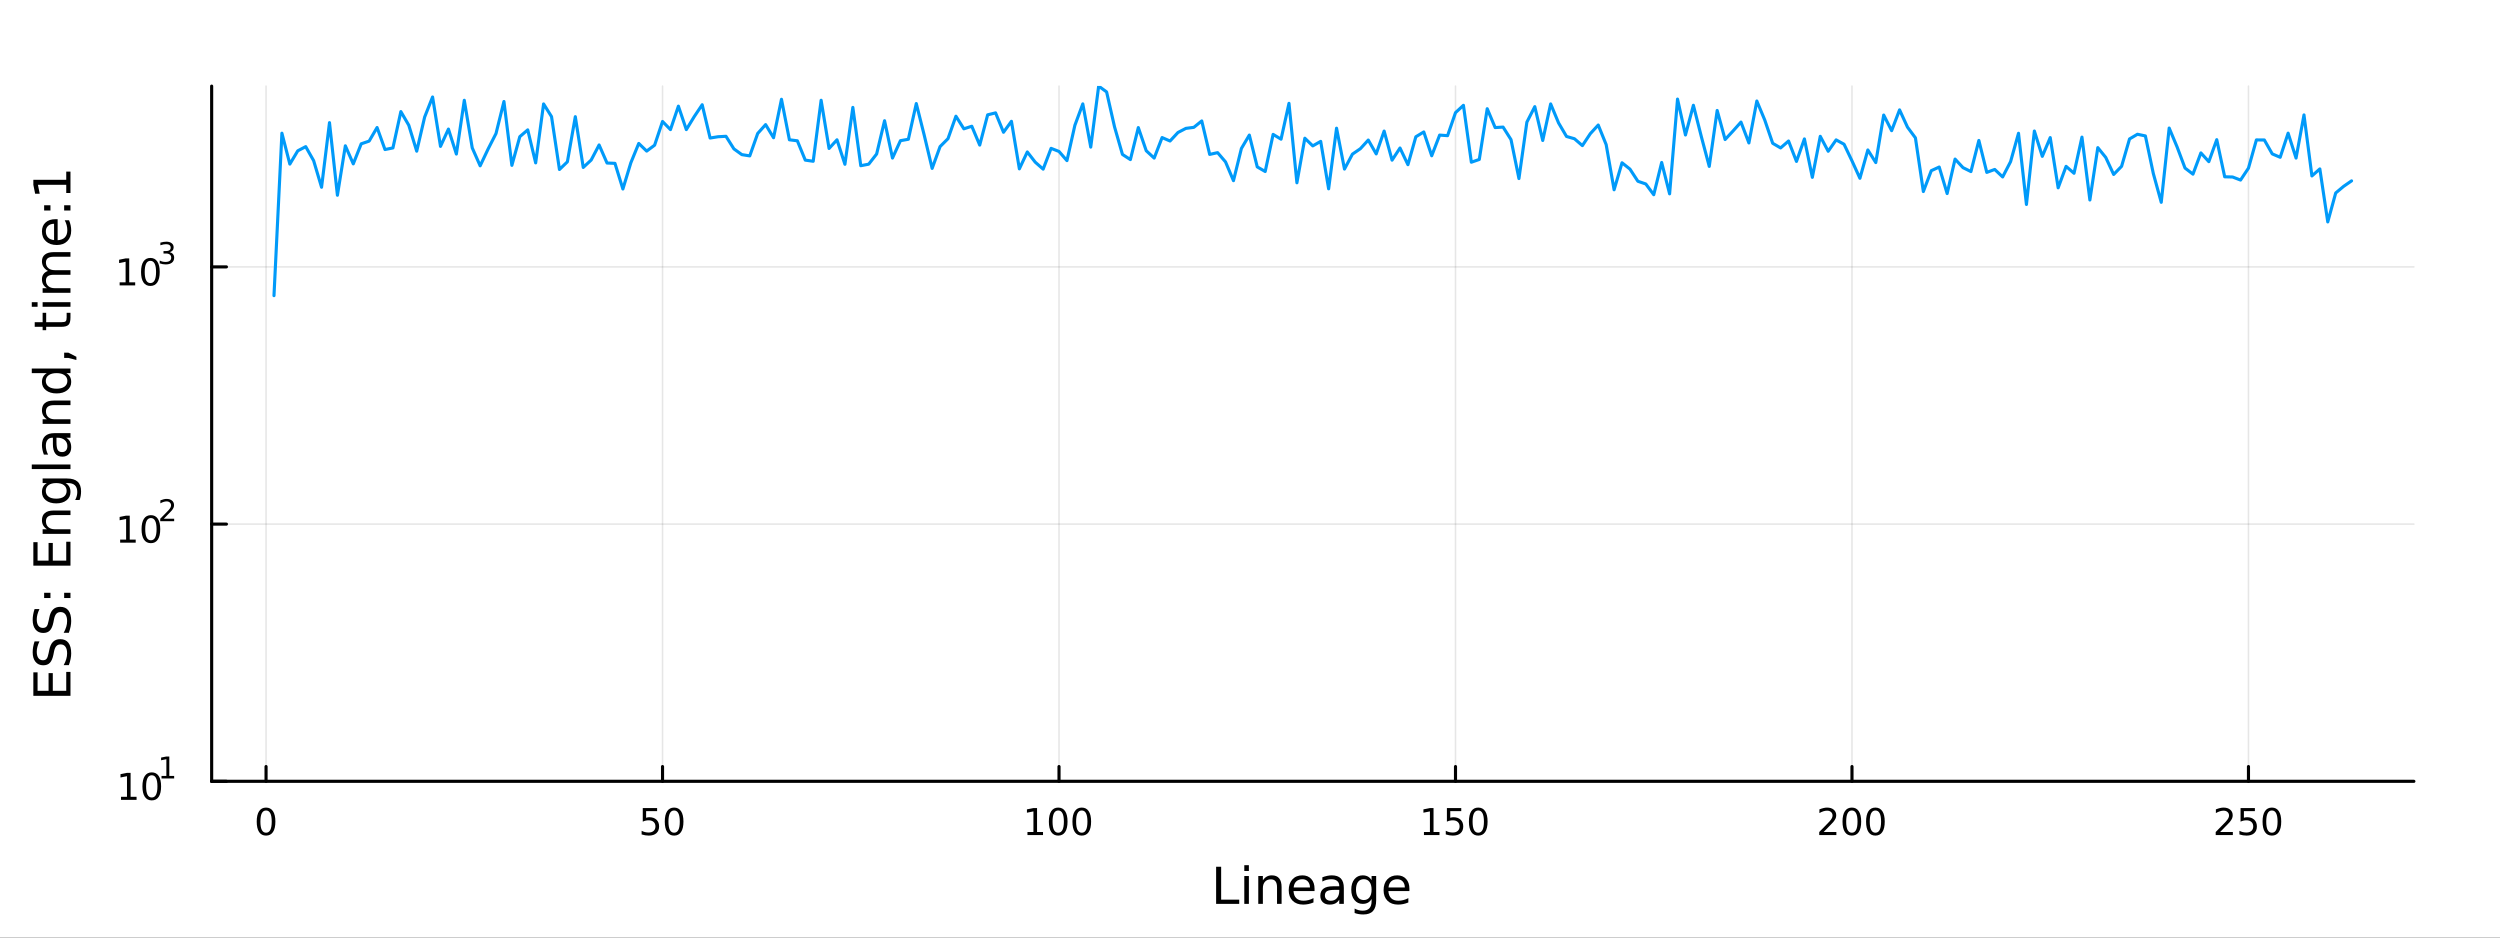 <?xml version="1.0" encoding="utf-8"?>
<svg xmlns="http://www.w3.org/2000/svg" xmlns:xlink="http://www.w3.org/1999/xlink" width="800" height="300" viewBox="0 0 3200 1200">
<rect x="0" y="0" width="3200" height="1200" fill="#333333" stroke="none"/>
<defs>
  <clipPath id="clip380">
    <rect x="0" y="0" width="3200" height="1200"/>
  </clipPath>
</defs>
<path clip-path="url(#clip380)" d="
M0 1200 L3200 1200 L3200 0 L0 0  Z
  " fill="#ffffff" fill-rule="evenodd" fill-opacity="1"/>
<defs>
  <clipPath id="clip381">
    <rect x="640" y="0" width="2241" height="1200"/>
  </clipPath>
</defs>
<path clip-path="url(#clip380)" d="
M270.918 1000.1 L3089.76 1000.1 L3089.76 110.236 L270.918 110.236  Z
  " fill="#ffffff" fill-rule="evenodd" fill-opacity="1"/>
<defs>
  <clipPath id="clip382">
    <rect x="270" y="110" width="2820" height="891"/>
  </clipPath>
</defs>
<polyline clip-path="url(#clip382)" style="stroke:#000000; stroke-linecap:round; stroke-linejoin:round; stroke-width:2; stroke-opacity:0.1; fill:none" points="
  340.546,1000.1 340.546,110.236 
  "/>
<polyline clip-path="url(#clip382)" style="stroke:#000000; stroke-linecap:round; stroke-linejoin:round; stroke-width:2; stroke-opacity:0.1; fill:none" points="
  848.044,1000.1 848.044,110.236 
  "/>
<polyline clip-path="url(#clip382)" style="stroke:#000000; stroke-linecap:round; stroke-linejoin:round; stroke-width:2; stroke-opacity:0.1; fill:none" points="
  1355.54,1000.1 1355.54,110.236 
  "/>
<polyline clip-path="url(#clip382)" style="stroke:#000000; stroke-linecap:round; stroke-linejoin:round; stroke-width:2; stroke-opacity:0.1; fill:none" points="
  1863.04,1000.1 1863.04,110.236 
  "/>
<polyline clip-path="url(#clip382)" style="stroke:#000000; stroke-linecap:round; stroke-linejoin:round; stroke-width:2; stroke-opacity:0.1; fill:none" points="
  2370.54,1000.1 2370.54,110.236 
  "/>
<polyline clip-path="url(#clip382)" style="stroke:#000000; stroke-linecap:round; stroke-linejoin:round; stroke-width:2; stroke-opacity:0.1; fill:none" points="
  2878.04,1000.1 2878.04,110.236 
  "/>
<polyline clip-path="url(#clip380)" style="stroke:#000000; stroke-linecap:round; stroke-linejoin:round; stroke-width:4; stroke-opacity:1; fill:none" points="
  270.918,1000.1 3089.76,1000.1 
  "/>
<polyline clip-path="url(#clip380)" style="stroke:#000000; stroke-linecap:round; stroke-linejoin:round; stroke-width:4; stroke-opacity:1; fill:none" points="
  340.546,1000.1 340.546,981.2 
  "/>
<polyline clip-path="url(#clip380)" style="stroke:#000000; stroke-linecap:round; stroke-linejoin:round; stroke-width:4; stroke-opacity:1; fill:none" points="
  848.044,1000.1 848.044,981.2 
  "/>
<polyline clip-path="url(#clip380)" style="stroke:#000000; stroke-linecap:round; stroke-linejoin:round; stroke-width:4; stroke-opacity:1; fill:none" points="
  1355.54,1000.1 1355.54,981.2 
  "/>
<polyline clip-path="url(#clip380)" style="stroke:#000000; stroke-linecap:round; stroke-linejoin:round; stroke-width:4; stroke-opacity:1; fill:none" points="
  1863.04,1000.1 1863.04,981.2 
  "/>
<polyline clip-path="url(#clip380)" style="stroke:#000000; stroke-linecap:round; stroke-linejoin:round; stroke-width:4; stroke-opacity:1; fill:none" points="
  2370.54,1000.1 2370.54,981.2 
  "/>
<polyline clip-path="url(#clip380)" style="stroke:#000000; stroke-linecap:round; stroke-linejoin:round; stroke-width:4; stroke-opacity:1; fill:none" points="
  2878.04,1000.1 2878.04,981.2 
  "/>
<path clip-path="url(#clip380)" d="M340.546 1037.42 Q336.935 1037.42 335.107 1040.98 Q333.301 1044.52 333.301 1051.65 Q333.301 1058.76 335.107 1062.32 Q336.935 1065.87 340.546 1065.87 Q344.181 1065.87 345.986 1062.32 Q347.815 1058.76 347.815 1051.65 Q347.815 1044.52 345.986 1040.98 Q344.181 1037.42 340.546 1037.42 M340.546 1033.71 Q346.356 1033.71 349.412 1038.32 Q352.491 1042.9 352.491 1051.65 Q352.491 1060.38 349.412 1064.99 Q346.356 1069.57 340.546 1069.57 Q334.736 1069.57 331.658 1064.99 Q328.602 1060.38 328.602 1051.65 Q328.602 1042.9 331.658 1038.32 Q334.736 1033.71 340.546 1033.71 Z" fill="#000000" fill-rule="evenodd" fill-opacity="1" /><path clip-path="url(#clip380)" d="M822.743 1034.34 L841.1 1034.34 L841.1 1038.27 L827.026 1038.27 L827.026 1046.75 Q828.044 1046.4 829.063 1046.24 Q830.081 1046.05 831.1 1046.05 Q836.887 1046.05 840.266 1049.22 Q843.646 1052.39 843.646 1057.81 Q843.646 1063.39 840.174 1066.49 Q836.702 1069.57 830.382 1069.57 Q828.206 1069.57 825.938 1069.2 Q823.692 1068.83 821.285 1068.09 L821.285 1063.39 Q823.368 1064.52 825.591 1065.08 Q827.813 1065.63 830.29 1065.63 Q834.294 1065.63 836.632 1063.53 Q838.97 1061.42 838.97 1057.81 Q838.97 1054.2 836.632 1052.09 Q834.294 1049.99 830.29 1049.99 Q828.415 1049.99 826.54 1050.4 Q824.688 1050.82 822.743 1051.7 L822.743 1034.34 Z" fill="#000000" fill-rule="evenodd" fill-opacity="1" /><path clip-path="url(#clip380)" d="M862.859 1037.42 Q859.248 1037.42 857.419 1040.98 Q855.614 1044.52 855.614 1051.65 Q855.614 1058.76 857.419 1062.32 Q859.248 1065.87 862.859 1065.87 Q866.493 1065.87 868.299 1062.32 Q870.127 1058.76 870.127 1051.65 Q870.127 1044.52 868.299 1040.98 Q866.493 1037.42 862.859 1037.42 M862.859 1033.71 Q868.669 1033.71 871.725 1038.32 Q874.803 1042.9 874.803 1051.65 Q874.803 1060.38 871.725 1064.99 Q868.669 1069.57 862.859 1069.57 Q857.049 1069.57 853.97 1064.99 Q850.915 1060.38 850.915 1051.65 Q850.915 1042.9 853.97 1038.32 Q857.049 1033.71 862.859 1033.71 Z" fill="#000000" fill-rule="evenodd" fill-opacity="1" /><path clip-path="url(#clip380)" d="M1315.15 1064.96 L1322.79 1064.96 L1322.79 1038.6 L1314.48 1040.26 L1314.48 1036 L1322.74 1034.34 L1327.42 1034.34 L1327.42 1064.96 L1335.06 1064.96 L1335.06 1068.9 L1315.15 1068.9 L1315.15 1064.96 Z" fill="#000000" fill-rule="evenodd" fill-opacity="1" /><path clip-path="url(#clip380)" d="M1354.5 1037.42 Q1350.89 1037.42 1349.06 1040.98 Q1347.26 1044.52 1347.26 1051.65 Q1347.26 1058.76 1349.06 1062.32 Q1350.89 1065.87 1354.5 1065.87 Q1358.13 1065.87 1359.94 1062.32 Q1361.77 1058.76 1361.77 1051.65 Q1361.77 1044.52 1359.94 1040.98 Q1358.13 1037.42 1354.5 1037.42 M1354.5 1033.71 Q1360.31 1033.71 1363.37 1038.32 Q1366.44 1042.9 1366.44 1051.65 Q1366.44 1060.38 1363.37 1064.99 Q1360.31 1069.57 1354.5 1069.57 Q1348.69 1069.57 1345.61 1064.99 Q1342.56 1060.38 1342.56 1051.65 Q1342.56 1042.9 1345.61 1038.32 Q1348.69 1033.71 1354.5 1033.71 Z" fill="#000000" fill-rule="evenodd" fill-opacity="1" /><path clip-path="url(#clip380)" d="M1384.66 1037.42 Q1381.05 1037.42 1379.22 1040.98 Q1377.42 1044.52 1377.42 1051.65 Q1377.42 1058.76 1379.22 1062.32 Q1381.05 1065.87 1384.66 1065.87 Q1388.3 1065.87 1390.1 1062.32 Q1391.93 1058.76 1391.93 1051.65 Q1391.93 1044.52 1390.1 1040.98 Q1388.3 1037.42 1384.66 1037.42 M1384.66 1033.71 Q1390.47 1033.71 1393.53 1038.32 Q1396.61 1042.9 1396.61 1051.65 Q1396.61 1060.38 1393.53 1064.99 Q1390.47 1069.57 1384.66 1069.57 Q1378.85 1069.57 1375.77 1064.99 Q1372.72 1060.38 1372.72 1051.65 Q1372.72 1042.9 1375.77 1038.32 Q1378.85 1033.71 1384.66 1033.71 Z" fill="#000000" fill-rule="evenodd" fill-opacity="1" /><path clip-path="url(#clip380)" d="M1822.65 1064.96 L1830.29 1064.96 L1830.29 1038.6 L1821.98 1040.26 L1821.98 1036 L1830.24 1034.34 L1834.92 1034.34 L1834.92 1064.96 L1842.55 1064.96 L1842.55 1068.9 L1822.65 1068.9 L1822.65 1064.96 Z" fill="#000000" fill-rule="evenodd" fill-opacity="1" /><path clip-path="url(#clip380)" d="M1852.04 1034.34 L1870.4 1034.34 L1870.4 1038.27 L1856.33 1038.27 L1856.33 1046.75 Q1857.35 1046.4 1858.36 1046.24 Q1859.38 1046.05 1860.4 1046.05 Q1866.19 1046.05 1869.57 1049.22 Q1872.95 1052.39 1872.95 1057.81 Q1872.95 1063.39 1869.48 1066.49 Q1866 1069.57 1859.68 1069.57 Q1857.51 1069.57 1855.24 1069.2 Q1852.99 1068.83 1850.59 1068.09 L1850.59 1063.39 Q1852.67 1064.52 1854.89 1065.08 Q1857.11 1065.63 1859.59 1065.63 Q1863.6 1065.63 1865.93 1063.53 Q1868.27 1061.42 1868.27 1057.81 Q1868.27 1054.2 1865.93 1052.09 Q1863.6 1049.99 1859.59 1049.99 Q1857.72 1049.99 1855.84 1050.4 Q1853.99 1050.82 1852.04 1051.7 L1852.04 1034.34 Z" fill="#000000" fill-rule="evenodd" fill-opacity="1" /><path clip-path="url(#clip380)" d="M1892.16 1037.42 Q1888.55 1037.42 1886.72 1040.98 Q1884.91 1044.52 1884.91 1051.65 Q1884.91 1058.76 1886.72 1062.32 Q1888.55 1065.87 1892.16 1065.87 Q1895.79 1065.87 1897.6 1062.32 Q1899.43 1058.76 1899.43 1051.65 Q1899.43 1044.52 1897.6 1040.98 Q1895.79 1037.42 1892.16 1037.42 M1892.16 1033.71 Q1897.97 1033.71 1901.03 1038.32 Q1904.1 1042.9 1904.1 1051.65 Q1904.1 1060.38 1901.03 1064.99 Q1897.97 1069.57 1892.16 1069.57 Q1886.35 1069.57 1883.27 1064.99 Q1880.22 1060.38 1880.22 1051.65 Q1880.22 1042.9 1883.27 1038.32 Q1886.35 1033.71 1892.16 1033.71 Z" fill="#000000" fill-rule="evenodd" fill-opacity="1" /><path clip-path="url(#clip380)" d="M2334.23 1064.96 L2350.55 1064.96 L2350.55 1068.9 L2328.61 1068.9 L2328.61 1064.96 Q2331.27 1062.21 2335.85 1057.58 Q2340.46 1052.93 2341.64 1051.58 Q2343.88 1049.06 2344.76 1047.32 Q2345.67 1045.56 2345.67 1043.87 Q2345.67 1041.12 2343.72 1039.38 Q2341.8 1037.65 2338.7 1037.65 Q2336.5 1037.65 2334.04 1038.41 Q2331.61 1039.18 2328.84 1040.73 L2328.84 1036 Q2331.66 1034.87 2334.11 1034.29 Q2336.57 1033.71 2338.61 1033.71 Q2343.98 1033.71 2347.17 1036.4 Q2350.36 1039.08 2350.36 1043.57 Q2350.36 1045.7 2349.55 1047.62 Q2348.77 1049.52 2346.66 1052.12 Q2346.08 1052.79 2342.98 1056 Q2339.88 1059.2 2334.23 1064.96 Z" fill="#000000" fill-rule="evenodd" fill-opacity="1" /><path clip-path="url(#clip380)" d="M2370.36 1037.42 Q2366.75 1037.42 2364.92 1040.98 Q2363.12 1044.52 2363.12 1051.65 Q2363.12 1058.76 2364.92 1062.32 Q2366.75 1065.87 2370.36 1065.87 Q2374 1065.87 2375.8 1062.32 Q2377.63 1058.76 2377.63 1051.65 Q2377.63 1044.52 2375.8 1040.98 Q2374 1037.42 2370.36 1037.42 M2370.36 1033.71 Q2376.17 1033.71 2379.23 1038.32 Q2382.31 1042.9 2382.31 1051.65 Q2382.31 1060.38 2379.23 1064.99 Q2376.17 1069.57 2370.36 1069.57 Q2364.55 1069.57 2361.48 1064.99 Q2358.42 1060.38 2358.42 1051.65 Q2358.42 1042.9 2361.48 1038.32 Q2364.55 1033.71 2370.36 1033.71 Z" fill="#000000" fill-rule="evenodd" fill-opacity="1" /><path clip-path="url(#clip380)" d="M2400.53 1037.42 Q2396.91 1037.42 2395.09 1040.98 Q2393.28 1044.52 2393.28 1051.65 Q2393.28 1058.76 2395.09 1062.32 Q2396.91 1065.87 2400.53 1065.87 Q2404.16 1065.87 2405.97 1062.32 Q2407.79 1058.76 2407.79 1051.65 Q2407.79 1044.52 2405.97 1040.98 Q2404.16 1037.42 2400.53 1037.42 M2400.53 1033.71 Q2406.34 1033.71 2409.39 1038.32 Q2412.47 1042.9 2412.47 1051.65 Q2412.47 1060.38 2409.39 1064.99 Q2406.34 1069.57 2400.53 1069.57 Q2394.72 1069.57 2391.64 1064.99 Q2388.58 1060.38 2388.58 1051.65 Q2388.58 1042.9 2391.64 1038.32 Q2394.72 1033.71 2400.53 1033.71 Z" fill="#000000" fill-rule="evenodd" fill-opacity="1" /><path clip-path="url(#clip380)" d="M2841.73 1064.96 L2858.05 1064.96 L2858.05 1068.9 L2836.1 1068.9 L2836.1 1064.96 Q2838.77 1062.21 2843.35 1057.58 Q2847.95 1052.93 2849.14 1051.58 Q2851.38 1049.06 2852.26 1047.32 Q2853.16 1045.56 2853.16 1043.87 Q2853.16 1041.12 2851.22 1039.38 Q2849.3 1037.65 2846.2 1037.65 Q2844 1037.65 2841.54 1038.41 Q2839.11 1039.18 2836.33 1040.73 L2836.33 1036 Q2839.16 1034.87 2841.61 1034.29 Q2844.07 1033.71 2846.1 1033.71 Q2851.47 1033.71 2854.67 1036.4 Q2857.86 1039.08 2857.86 1043.57 Q2857.86 1045.7 2857.05 1047.62 Q2856.26 1049.52 2854.16 1052.12 Q2853.58 1052.79 2850.48 1056 Q2847.38 1059.2 2841.73 1064.96 Z" fill="#000000" fill-rule="evenodd" fill-opacity="1" /><path clip-path="url(#clip380)" d="M2867.91 1034.34 L2886.26 1034.34 L2886.26 1038.27 L2872.19 1038.27 L2872.19 1046.75 Q2873.21 1046.4 2874.23 1046.24 Q2875.25 1046.05 2876.26 1046.05 Q2882.05 1046.05 2885.43 1049.22 Q2888.81 1052.39 2888.81 1057.81 Q2888.81 1063.39 2885.34 1066.49 Q2881.87 1069.57 2875.55 1069.57 Q2873.37 1069.57 2871.1 1069.2 Q2868.86 1068.83 2866.45 1068.09 L2866.45 1063.39 Q2868.53 1064.52 2870.76 1065.08 Q2872.98 1065.63 2875.45 1065.63 Q2879.46 1065.63 2881.8 1063.53 Q2884.14 1061.42 2884.14 1057.81 Q2884.14 1054.2 2881.8 1052.09 Q2879.46 1049.99 2875.45 1049.99 Q2873.58 1049.99 2871.7 1050.4 Q2869.85 1050.82 2867.91 1051.7 L2867.91 1034.34 Z" fill="#000000" fill-rule="evenodd" fill-opacity="1" /><path clip-path="url(#clip380)" d="M2908.02 1037.42 Q2904.41 1037.42 2902.58 1040.98 Q2900.78 1044.52 2900.78 1051.65 Q2900.78 1058.76 2902.58 1062.32 Q2904.41 1065.87 2908.02 1065.87 Q2911.66 1065.87 2913.46 1062.32 Q2915.29 1058.76 2915.29 1051.65 Q2915.29 1044.52 2913.46 1040.98 Q2911.66 1037.42 2908.02 1037.42 M2908.02 1033.71 Q2913.83 1033.71 2916.89 1038.32 Q2919.97 1042.9 2919.97 1051.65 Q2919.97 1060.38 2916.89 1064.99 Q2913.83 1069.57 2908.02 1069.57 Q2902.21 1069.57 2899.14 1064.99 Q2896.08 1060.38 2896.08 1051.65 Q2896.08 1042.9 2899.14 1038.32 Q2902.21 1033.71 2908.02 1033.71 Z" fill="#000000" fill-rule="evenodd" fill-opacity="1" /><path clip-path="url(#clip380)" d="M1556.64 1109.44 L1563.07 1109.44 L1563.07 1151.55 L1586.21 1151.55 L1586.21 1156.96 L1556.64 1156.96 L1556.64 1109.44 Z" fill="#000000" fill-rule="evenodd" fill-opacity="1" /><path clip-path="url(#clip380)" d="M1592.7 1121.31 L1598.56 1121.31 L1598.56 1156.96 L1592.7 1156.96 L1592.7 1121.31 M1592.7 1107.44 L1598.56 1107.44 L1598.56 1114.85 L1592.7 1114.85 L1592.7 1107.44 Z" fill="#000000" fill-rule="evenodd" fill-opacity="1" /><path clip-path="url(#clip380)" d="M1640.44 1135.45 L1640.44 1156.96 L1634.59 1156.96 L1634.59 1135.64 Q1634.59 1130.58 1632.61 1128.06 Q1630.64 1125.55 1626.69 1125.55 Q1621.95 1125.55 1619.21 1128.57 Q1616.48 1131.59 1616.48 1136.81 L1616.48 1156.96 L1610.59 1156.96 L1610.59 1121.31 L1616.48 1121.31 L1616.48 1126.85 Q1618.58 1123.64 1621.41 1122.05 Q1624.27 1120.45 1628 1120.45 Q1634.14 1120.45 1637.29 1124.27 Q1640.44 1128.06 1640.44 1135.45 Z" fill="#000000" fill-rule="evenodd" fill-opacity="1" /><path clip-path="url(#clip380)" d="M1682.62 1137.67 L1682.62 1140.54 L1655.69 1140.54 Q1656.07 1146.59 1659.32 1149.77 Q1662.6 1152.92 1668.42 1152.92 Q1671.79 1152.92 1674.95 1152.09 Q1678.13 1151.26 1681.25 1149.61 L1681.25 1155.15 Q1678.1 1156.48 1674.79 1157.18 Q1671.48 1157.88 1668.07 1157.88 Q1659.54 1157.88 1654.54 1152.92 Q1649.58 1147.95 1649.58 1139.49 Q1649.58 1130.74 1654.29 1125.61 Q1659.03 1120.45 1667.05 1120.45 Q1674.25 1120.45 1678.42 1125.1 Q1682.62 1129.72 1682.62 1137.67 M1676.76 1135.95 Q1676.7 1131.15 1674.05 1128.28 Q1671.44 1125.42 1667.12 1125.42 Q1662.21 1125.42 1659.25 1128.19 Q1656.33 1130.96 1655.88 1135.99 L1676.76 1135.95 Z" fill="#000000" fill-rule="evenodd" fill-opacity="1" /><path clip-path="url(#clip380)" d="M1708.43 1139.04 Q1701.33 1139.04 1698.59 1140.67 Q1695.86 1142.29 1695.86 1146.2 Q1695.86 1149.32 1697.89 1151.17 Q1699.96 1152.98 1703.5 1152.98 Q1708.37 1152.98 1711.29 1149.55 Q1714.25 1146.08 1714.25 1140.35 L1714.25 1139.04 L1708.43 1139.04 M1720.11 1136.62 L1720.11 1156.96 L1714.25 1156.96 L1714.25 1151.55 Q1712.25 1154.8 1709.26 1156.36 Q1706.27 1157.88 1701.94 1157.88 Q1696.46 1157.88 1693.22 1154.83 Q1690 1151.74 1690 1146.59 Q1690 1140.57 1694.01 1137.51 Q1698.05 1134.46 1706.04 1134.46 L1714.25 1134.46 L1714.25 1133.89 Q1714.25 1129.84 1711.58 1127.65 Q1708.94 1125.42 1704.13 1125.42 Q1701.08 1125.42 1698.18 1126.15 Q1695.28 1126.88 1692.61 1128.35 L1692.61 1122.94 Q1695.83 1121.7 1698.85 1121.09 Q1701.87 1120.45 1704.74 1120.45 Q1712.47 1120.45 1716.29 1124.46 Q1720.11 1128.48 1720.11 1136.62 Z" fill="#000000" fill-rule="evenodd" fill-opacity="1" /><path clip-path="url(#clip380)" d="M1755.63 1138.72 Q1755.63 1132.36 1752.99 1128.86 Q1750.38 1125.36 1745.64 1125.36 Q1740.93 1125.36 1738.28 1128.86 Q1735.67 1132.36 1735.67 1138.72 Q1735.67 1145.06 1738.28 1148.56 Q1740.93 1152.06 1745.64 1152.06 Q1750.38 1152.06 1752.99 1148.56 Q1755.63 1145.06 1755.63 1138.72 M1761.49 1152.54 Q1761.49 1161.64 1757.45 1166.06 Q1753.4 1170.52 1745.06 1170.52 Q1741.98 1170.52 1739.24 1170.04 Q1736.5 1169.6 1733.92 1168.64 L1733.92 1162.95 Q1736.5 1164.35 1739.02 1165.01 Q1741.53 1165.68 1744.14 1165.68 Q1749.9 1165.68 1752.77 1162.66 Q1755.63 1159.67 1755.63 1153.59 L1755.63 1150.69 Q1753.82 1153.84 1750.98 1155.4 Q1748.15 1156.96 1744.2 1156.96 Q1737.65 1156.96 1733.64 1151.96 Q1729.63 1146.97 1729.63 1138.72 Q1729.63 1130.45 1733.64 1125.45 Q1737.65 1120.45 1744.2 1120.45 Q1748.15 1120.45 1750.98 1122.01 Q1753.82 1123.57 1755.63 1126.72 L1755.63 1121.31 L1761.49 1121.31 L1761.49 1152.54 Z" fill="#000000" fill-rule="evenodd" fill-opacity="1" /><path clip-path="url(#clip380)" d="M1804.04 1137.67 L1804.04 1140.54 L1777.12 1140.54 Q1777.5 1146.59 1780.74 1149.77 Q1784.02 1152.92 1789.85 1152.92 Q1793.22 1152.92 1796.37 1152.09 Q1799.55 1151.26 1802.67 1149.61 L1802.67 1155.15 Q1799.52 1156.48 1796.21 1157.18 Q1792.9 1157.88 1789.5 1157.88 Q1780.97 1157.88 1775.97 1152.92 Q1771 1147.95 1771 1139.49 Q1771 1130.74 1775.71 1125.61 Q1780.46 1120.45 1788.48 1120.45 Q1795.67 1120.45 1799.84 1125.1 Q1804.04 1129.72 1804.04 1137.67 M1798.19 1135.95 Q1798.12 1131.15 1795.48 1128.28 Q1792.87 1125.42 1788.54 1125.42 Q1783.64 1125.42 1780.68 1128.19 Q1777.75 1130.96 1777.31 1135.99 L1798.19 1135.95 Z" fill="#000000" fill-rule="evenodd" fill-opacity="1" /><polyline clip-path="url(#clip382)" style="stroke:#000000; stroke-linecap:round; stroke-linejoin:round; stroke-width:2; stroke-opacity:0.1; fill:none" points="
  270.918,1000.1 3089.76,1000.1 
  "/>
<polyline clip-path="url(#clip382)" style="stroke:#000000; stroke-linecap:round; stroke-linejoin:round; stroke-width:2; stroke-opacity:0.1; fill:none" points="
  270.918,670.859 3089.76,670.859 
  "/>
<polyline clip-path="url(#clip382)" style="stroke:#000000; stroke-linecap:round; stroke-linejoin:round; stroke-width:2; stroke-opacity:0.1; fill:none" points="
  270.918,341.62 3089.76,341.62 
  "/>
<polyline clip-path="url(#clip380)" style="stroke:#000000; stroke-linecap:round; stroke-linejoin:round; stroke-width:4; stroke-opacity:1; fill:none" points="
  270.918,1000.1 270.918,110.236 
  "/>
<polyline clip-path="url(#clip380)" style="stroke:#000000; stroke-linecap:round; stroke-linejoin:round; stroke-width:4; stroke-opacity:1; fill:none" points="
  270.918,1000.1 289.815,1000.1 
  "/>
<polyline clip-path="url(#clip380)" style="stroke:#000000; stroke-linecap:round; stroke-linejoin:round; stroke-width:4; stroke-opacity:1; fill:none" points="
  270.918,670.859 289.815,670.859 
  "/>
<polyline clip-path="url(#clip380)" style="stroke:#000000; stroke-linecap:round; stroke-linejoin:round; stroke-width:4; stroke-opacity:1; fill:none" points="
  270.918,341.62 289.815,341.62 
  "/>
<path clip-path="url(#clip380)" d="M154.902 1019.89 L162.54 1019.89 L162.54 993.525 L154.23 995.191 L154.23 990.932 L162.494 989.265 L167.17 989.265 L167.17 1019.89 L174.809 1019.89 L174.809 1023.83 L154.902 1023.83 L154.902 1019.89 Z" fill="#000000" fill-rule="evenodd" fill-opacity="1" /><path clip-path="url(#clip380)" d="M194.253 992.344 Q190.642 992.344 188.813 995.909 Q187.008 999.45 187.008 1006.58 Q187.008 1013.69 188.813 1017.25 Q190.642 1020.79 194.253 1020.79 Q197.887 1020.79 199.693 1017.25 Q201.522 1013.69 201.522 1006.58 Q201.522 999.45 199.693 995.909 Q197.887 992.344 194.253 992.344 M194.253 988.64 Q200.063 988.64 203.119 993.247 Q206.198 997.83 206.198 1006.58 Q206.198 1015.31 203.119 1019.91 Q200.063 1024.5 194.253 1024.5 Q188.443 1024.5 185.364 1019.91 Q182.309 1015.31 182.309 1006.58 Q182.309 997.83 185.364 993.247 Q188.443 988.64 194.253 988.64 Z" fill="#000000" fill-rule="evenodd" fill-opacity="1" /><path clip-path="url(#clip380)" d="M206.743 993.218 L212.95 993.218 L212.95 971.796 L206.198 973.15 L206.198 969.689 L212.912 968.335 L216.711 968.335 L216.711 993.218 L222.918 993.218 L222.918 996.415 L206.743 996.415 L206.743 993.218 Z" fill="#000000" fill-rule="evenodd" fill-opacity="1" /><path clip-path="url(#clip380)" d="M153.792 690.651 L161.431 690.651 L161.431 664.286 L153.121 665.952 L153.121 661.693 L161.384 660.026 L166.06 660.026 L166.06 690.651 L173.699 690.651 L173.699 694.586 L153.792 694.586 L153.792 690.651 Z" fill="#000000" fill-rule="evenodd" fill-opacity="1" /><path clip-path="url(#clip380)" d="M193.143 663.105 Q189.532 663.105 187.704 666.67 Q185.898 670.211 185.898 677.341 Q185.898 684.447 187.704 688.012 Q189.532 691.554 193.143 691.554 Q196.778 691.554 198.583 688.012 Q200.412 684.447 200.412 677.341 Q200.412 670.211 198.583 666.67 Q196.778 663.105 193.143 663.105 M193.143 659.401 Q198.954 659.401 202.009 664.008 Q205.088 668.591 205.088 677.341 Q205.088 686.068 202.009 690.674 Q198.954 695.258 193.143 695.258 Q187.333 695.258 184.255 690.674 Q181.199 686.068 181.199 677.341 Q181.199 668.591 184.255 664.008 Q187.333 659.401 193.143 659.401 Z" fill="#000000" fill-rule="evenodd" fill-opacity="1" /><path clip-path="url(#clip380)" d="M209.658 663.979 L222.918 663.979 L222.918 667.176 L205.088 667.176 L205.088 663.979 Q207.251 661.74 210.975 657.979 Q214.717 654.199 215.677 653.108 Q217.501 651.058 218.216 649.647 Q218.949 648.218 218.949 646.845 Q218.949 644.607 217.369 643.196 Q215.808 641.785 213.288 641.785 Q211.501 641.785 209.508 642.406 Q207.533 643.027 205.276 644.287 L205.276 640.45 Q207.57 639.529 209.564 639.058 Q211.558 638.588 213.213 638.588 Q217.576 638.588 220.172 640.77 Q222.767 642.952 222.767 646.6 Q222.767 648.331 222.109 649.892 Q221.469 651.434 219.758 653.54 Q219.288 654.086 216.767 656.7 Q214.247 659.295 209.658 663.979 Z" fill="#000000" fill-rule="evenodd" fill-opacity="1" /><path clip-path="url(#clip380)" d="M153.134 361.412 L160.772 361.412 L160.772 335.047 L152.462 336.713 L152.462 332.454 L160.726 330.787 L165.402 330.787 L165.402 361.412 L173.041 361.412 L173.041 365.347 L153.134 365.347 L153.134 361.412 Z" fill="#000000" fill-rule="evenodd" fill-opacity="1" /><path clip-path="url(#clip380)" d="M192.485 333.866 Q188.874 333.866 187.045 337.431 Q185.24 340.972 185.24 348.102 Q185.24 355.209 187.045 358.773 Q188.874 362.315 192.485 362.315 Q196.119 362.315 197.925 358.773 Q199.754 355.209 199.754 348.102 Q199.754 340.972 197.925 337.431 Q196.119 333.866 192.485 333.866 M192.485 330.162 Q198.295 330.162 201.351 334.769 Q204.43 339.352 204.43 348.102 Q204.43 356.829 201.351 361.435 Q198.295 366.019 192.485 366.019 Q186.675 366.019 183.596 361.435 Q180.541 356.829 180.541 348.102 Q180.541 339.352 183.596 334.769 Q186.675 330.162 192.485 330.162 Z" fill="#000000" fill-rule="evenodd" fill-opacity="1" /><path clip-path="url(#clip380)" d="M217.125 322.797 Q219.852 323.38 221.375 325.223 Q222.918 327.066 222.918 329.774 Q222.918 333.931 220.059 336.207 Q217.2 338.482 211.934 338.482 Q210.166 338.482 208.285 338.125 Q206.423 337.786 204.43 337.091 L204.43 333.423 Q206.009 334.345 207.89 334.815 Q209.771 335.285 211.821 335.285 Q215.395 335.285 217.256 333.874 Q219.137 332.464 219.137 329.774 Q219.137 327.292 217.388 325.9 Q215.658 324.489 212.555 324.489 L209.282 324.489 L209.282 321.367 L212.705 321.367 Q215.507 321.367 216.993 320.258 Q218.479 319.129 218.479 317.023 Q218.479 314.86 216.937 313.713 Q215.413 312.546 212.555 312.546 Q210.994 312.546 209.207 312.885 Q207.42 313.224 205.276 313.938 L205.276 310.553 Q207.439 309.951 209.32 309.65 Q211.219 309.349 212.893 309.349 Q217.219 309.349 219.739 311.324 Q222.259 313.28 222.259 316.628 Q222.259 318.96 220.924 320.577 Q219.589 322.176 217.125 322.797 Z" fill="#000000" fill-rule="evenodd" fill-opacity="1" /><path clip-path="url(#clip380)" d="M42.686 890.656 L42.686 860.609 L48.097 860.609 L48.097 884.226 L62.165 884.226 L62.165 861.596 L67.576 861.596 L67.576 884.226 L84.795 884.226 L84.795 860.037 L90.206 860.037 L90.206 890.656 L42.686 890.656 Z" fill="#000000" fill-rule="evenodd" fill-opacity="1" /><path clip-path="url(#clip380)" d="M44.246 820.983 L50.516 820.983 Q48.766 824.643 47.906 827.89 Q47.047 831.136 47.047 834.16 Q47.047 839.412 49.084 842.276 Q51.121 845.109 54.877 845.109 Q58.028 845.109 59.651 843.231 Q61.242 841.321 62.229 836.038 L63.025 832.155 Q64.393 824.962 67.863 821.556 Q71.3 818.118 77.093 818.118 Q84 818.118 87.564 822.765 Q91.129 827.38 91.129 836.324 Q91.129 839.698 90.365 843.518 Q89.602 847.305 88.106 851.379 L81.485 851.379 Q83.681 847.464 84.795 843.709 Q85.909 839.953 85.909 836.324 Q85.909 830.818 83.745 827.826 Q81.581 824.834 77.57 824.834 Q74.069 824.834 72.096 826.999 Q70.123 829.131 69.136 834.033 L68.372 837.948 Q66.94 845.141 63.884 848.356 Q60.828 851.57 55.386 851.57 Q49.084 851.57 45.455 847.146 Q41.827 842.69 41.827 834.892 Q41.827 831.55 42.432 828.081 Q43.036 824.611 44.246 820.983 Z" fill="#000000" fill-rule="evenodd" fill-opacity="1" /><path clip-path="url(#clip380)" d="M44.246 779.606 L50.516 779.606 Q48.766 783.266 47.906 786.513 Q47.047 789.759 47.047 792.783 Q47.047 798.035 49.084 800.899 Q51.121 803.732 54.877 803.732 Q58.028 803.732 59.651 801.854 Q61.242 799.944 62.229 794.661 L63.025 790.778 Q64.393 783.584 67.863 780.179 Q71.3 776.741 77.093 776.741 Q84 776.741 87.564 781.388 Q91.129 786.003 91.129 794.947 Q91.129 798.321 90.365 802.14 Q89.602 805.928 88.106 810.002 L81.485 810.002 Q83.681 806.087 84.795 802.331 Q85.909 798.576 85.909 794.947 Q85.909 789.441 83.745 786.449 Q81.581 783.457 77.57 783.457 Q74.069 783.457 72.096 785.621 Q70.123 787.754 69.136 792.656 L68.372 796.57 Q66.94 803.764 63.884 806.978 Q60.828 810.193 55.386 810.193 Q49.084 810.193 45.455 805.769 Q41.827 801.313 41.827 793.515 Q41.827 790.173 42.432 786.704 Q43.036 783.234 44.246 779.606 Z" fill="#000000" fill-rule="evenodd" fill-opacity="1" /><path clip-path="url(#clip380)" d="M82.122 765.474 L82.122 758.758 L90.206 758.758 L90.206 765.474 L82.122 765.474 M56.5 765.474 L56.5 758.758 L64.584 758.758 L64.584 765.474 L56.5 765.474 Z" fill="#000000" fill-rule="evenodd" fill-opacity="1" /><path clip-path="url(#clip380)" d="M42.686 724.033 L42.686 693.987 L48.097 693.987 L48.097 717.604 L62.165 717.604 L62.165 694.974 L67.576 694.974 L67.576 717.604 L84.795 717.604 L84.795 693.414 L90.206 693.414 L90.206 724.033 L42.686 724.033 Z" fill="#000000" fill-rule="evenodd" fill-opacity="1" /><path clip-path="url(#clip380)" d="M68.69 653.469 L90.206 653.469 L90.206 659.326 L68.881 659.326 Q63.82 659.326 61.306 661.299 Q58.791 663.273 58.791 667.219 Q58.791 671.962 61.815 674.699 Q64.839 677.436 70.059 677.436 L90.206 677.436 L90.206 683.325 L54.558 683.325 L54.558 677.436 L60.096 677.436 Q56.882 675.336 55.29 672.503 Q53.699 669.638 53.699 665.914 Q53.699 659.771 57.518 656.62 Q61.306 653.469 68.69 653.469 Z" fill="#000000" fill-rule="evenodd" fill-opacity="1" /><path clip-path="url(#clip380)" d="M71.969 618.331 Q65.603 618.331 62.102 620.972 Q58.601 623.582 58.601 628.325 Q58.601 633.035 62.102 635.677 Q65.603 638.287 71.969 638.287 Q78.302 638.287 81.804 635.677 Q85.305 633.035 85.305 628.325 Q85.305 623.582 81.804 620.972 Q78.302 618.331 71.969 618.331 M85.782 612.474 Q94.885 612.474 99.309 616.516 Q103.765 620.559 103.765 628.898 Q103.765 631.985 103.288 634.722 Q102.842 637.46 101.887 640.038 L96.19 640.038 Q97.591 637.46 98.259 634.945 Q98.927 632.431 98.927 629.821 Q98.927 624.06 95.904 621.195 Q92.912 618.331 86.832 618.331 L83.936 618.331 Q87.087 620.145 88.647 622.978 Q90.206 625.81 90.206 629.757 Q90.206 636.314 85.209 640.324 Q80.212 644.335 71.969 644.335 Q63.693 644.335 58.696 640.324 Q53.699 636.314 53.699 629.757 Q53.699 625.81 55.259 622.978 Q56.818 620.145 59.969 618.331 L54.558 618.331 L54.558 612.474 L85.782 612.474 Z" fill="#000000" fill-rule="evenodd" fill-opacity="1" /><path clip-path="url(#clip380)" d="M40.681 600.411 L40.681 594.555 L90.206 594.555 L90.206 600.411 L40.681 600.411 Z" fill="#000000" fill-rule="evenodd" fill-opacity="1" /><path clip-path="url(#clip380)" d="M72.287 566.1 Q72.287 573.198 73.91 575.935 Q75.533 578.672 79.448 578.672 Q82.567 578.672 84.413 576.635 Q86.228 574.566 86.228 571.033 Q86.228 566.164 82.79 563.236 Q79.321 560.275 73.592 560.275 L72.287 560.275 L72.287 566.1 M69.868 554.419 L90.206 554.419 L90.206 560.275 L84.795 560.275 Q88.042 562.281 89.602 565.273 Q91.129 568.264 91.129 572.593 Q91.129 578.068 88.074 581.314 Q84.986 584.529 79.83 584.529 Q73.815 584.529 70.759 580.518 Q67.704 576.476 67.704 568.487 L67.704 560.275 L67.131 560.275 Q63.088 560.275 60.892 562.949 Q58.664 565.591 58.664 570.397 Q58.664 573.452 59.396 576.349 Q60.128 579.245 61.592 581.919 L56.182 581.919 Q54.94 578.704 54.336 575.68 Q53.699 572.657 53.699 569.792 Q53.699 562.058 57.709 558.238 Q61.72 554.419 69.868 554.419 Z" fill="#000000" fill-rule="evenodd" fill-opacity="1" /><path clip-path="url(#clip380)" d="M68.69 512.724 L90.206 512.724 L90.206 518.58 L68.881 518.58 Q63.82 518.58 61.306 520.553 Q58.791 522.527 58.791 526.474 Q58.791 531.216 61.815 533.953 Q64.839 536.691 70.059 536.691 L90.206 536.691 L90.206 542.579 L54.558 542.579 L54.558 536.691 L60.096 536.691 Q56.882 534.59 55.29 531.757 Q53.699 528.893 53.699 525.169 Q53.699 519.026 57.518 515.875 Q61.306 512.724 68.69 512.724 Z" fill="#000000" fill-rule="evenodd" fill-opacity="1" /><path clip-path="url(#clip380)" d="M59.969 477.585 L40.681 477.585 L40.681 471.728 L90.206 471.728 L90.206 477.585 L84.859 477.585 Q88.042 479.431 89.602 482.264 Q91.129 485.065 91.129 489.011 Q91.129 495.473 85.973 499.547 Q80.817 503.589 72.414 503.589 Q64.011 503.589 58.855 499.547 Q53.699 495.473 53.699 489.011 Q53.699 485.065 55.259 482.264 Q56.786 479.431 59.969 477.585 M72.414 497.541 Q78.875 497.541 82.567 494.9 Q86.228 492.226 86.228 487.579 Q86.228 482.932 82.567 480.259 Q78.875 477.585 72.414 477.585 Q65.953 477.585 62.293 480.259 Q58.601 482.932 58.601 487.579 Q58.601 492.226 62.293 494.9 Q65.953 497.541 72.414 497.541 Z" fill="#000000" fill-rule="evenodd" fill-opacity="1" /><path clip-path="url(#clip380)" d="M82.122 458.17 L82.122 451.454 L87.596 451.454 L97.781 456.674 L97.781 460.779 L87.596 458.17 L82.122 458.17 Z" fill="#000000" fill-rule="evenodd" fill-opacity="1" /><path clip-path="url(#clip380)" d="M44.437 412.432 L54.558 412.432 L54.558 400.369 L59.11 400.369 L59.11 412.432 L78.462 412.432 Q82.822 412.432 84.063 411.254 Q85.305 410.045 85.305 406.384 L85.305 400.369 L90.206 400.369 L90.206 406.384 Q90.206 413.164 87.692 415.742 Q85.145 418.32 78.462 418.32 L59.11 418.32 L59.11 422.617 L54.558 422.617 L54.558 418.32 L44.437 418.32 L44.437 412.432 Z" fill="#000000" fill-rule="evenodd" fill-opacity="1" /><path clip-path="url(#clip380)" d="M54.558 392.666 L54.558 386.81 L90.206 386.81 L90.206 392.666 L54.558 392.666 M40.681 392.666 L40.681 386.81 L48.097 386.81 L48.097 392.666 L40.681 392.666 Z" fill="#000000" fill-rule="evenodd" fill-opacity="1" /><path clip-path="url(#clip380)" d="M61.401 346.801 Q57.455 344.605 55.577 341.55 Q53.699 338.494 53.699 334.357 Q53.699 328.787 57.614 325.763 Q61.497 322.739 68.69 322.739 L90.206 322.739 L90.206 328.627 L68.881 328.627 Q63.757 328.627 61.274 330.442 Q58.791 332.256 58.791 335.98 Q58.791 340.531 61.815 343.173 Q64.839 345.815 70.059 345.815 L90.206 345.815 L90.206 351.703 L68.881 351.703 Q63.725 351.703 61.274 353.517 Q58.791 355.332 58.791 359.119 Q58.791 363.607 61.847 366.249 Q64.871 368.89 70.059 368.89 L90.206 368.89 L90.206 374.779 L54.558 374.779 L54.558 368.89 L60.096 368.89 Q56.818 366.885 55.259 364.084 Q53.699 361.283 53.699 357.432 Q53.699 353.549 55.672 350.844 Q57.646 348.106 61.401 346.801 Z" fill="#000000" fill-rule="evenodd" fill-opacity="1" /><path clip-path="url(#clip380)" d="M70.918 280.566 L73.783 280.566 L73.783 307.493 Q79.83 307.111 83.013 303.865 Q86.164 300.586 86.164 294.762 Q86.164 291.388 85.337 288.237 Q84.509 285.054 82.854 281.935 L88.392 281.935 Q89.729 285.086 90.429 288.396 Q91.129 291.706 91.129 295.112 Q91.129 303.642 86.164 308.639 Q81.199 313.604 72.732 313.604 Q63.98 313.604 58.855 308.894 Q53.699 304.151 53.699 296.13 Q53.699 288.937 58.346 284.768 Q62.961 280.566 70.918 280.566 M69.2 286.423 Q64.393 286.486 61.529 289.128 Q58.664 291.738 58.664 296.067 Q58.664 300.968 61.433 303.928 Q64.202 306.857 69.231 307.302 L69.2 286.423 Z" fill="#000000" fill-rule="evenodd" fill-opacity="1" /><path clip-path="url(#clip380)" d="M82.122 269.458 L82.122 262.742 L90.206 262.742 L90.206 269.458 L82.122 269.458 M56.5 269.458 L56.5 262.742 L64.584 262.742 L64.584 269.458 L56.5 269.458 Z" fill="#000000" fill-rule="evenodd" fill-opacity="1" /><path clip-path="url(#clip380)" d="M84.795 247.051 L84.795 236.547 L48.543 236.547 L50.834 247.974 L44.978 247.974 L42.686 236.611 L42.686 230.182 L84.795 230.182 L84.795 219.678 L90.206 219.678 L90.206 247.051 L84.795 247.051 Z" fill="#000000" fill-rule="evenodd" fill-opacity="1" /><polyline clip-path="url(#clip382)" style="stroke:#009af9; stroke-linecap:round; stroke-linejoin:round; stroke-width:4; stroke-opacity:1; fill:none" points="
  350.696,378.415 360.846,170.508 370.996,210.031 381.146,193.052 391.296,187.701 401.446,205.614 411.596,239.68 421.746,156.996 431.896,249.9 442.046,186.628 
  452.196,209.75 462.346,184.106 472.496,180.604 482.646,163.228 492.796,191.395 502.946,189.346 513.096,142.852 523.246,160.3 533.396,193.491 543.545,149.834 
  553.695,124.148 563.845,187.371 573.995,165.221 584.145,197.174 594.295,128.39 604.445,189.245 614.595,212.236 624.745,190.797 634.895,170.896 645.045,129.931 
  655.195,211.648 665.345,174.928 675.495,166.239 685.645,208.484 695.795,133.026 705.945,149.244 716.095,216.943 726.245,207.126 736.395,149.37 746.545,214.315 
  756.695,204.848 766.845,185.547 776.995,208.655 787.144,209.086 797.294,241.914 807.444,208.431 817.594,183.612 827.744,193.395 837.894,185.841 848.044,155.494 
  858.194,165.907 868.344,135.879 878.494,165.885 888.644,149.226 898.794,134.062 908.944,176.675 919.094,175.028 929.244,174.461 939.394,190.553 949.544,197.918 
  959.694,199.529 969.844,170.826 979.994,159.515 990.144,176.278 1000.29,127.078 1010.44,178.941 1020.59,180.205 1030.74,204.957 1040.89,206.417 1051.04,128.357 
  1061.19,190.044 1071.34,178.954 1081.49,210.29 1091.64,137.499 1101.79,212.093 1111.94,210.145 1122.09,197.11 1132.24,154.519 1142.39,202.313 1152.54,180.08 
  1162.69,178.253 1172.84,132.561 1182.99,172.976 1193.14,215.548 1203.29,187.651 1213.44,177.481 1223.59,148.759 1233.74,164.886 1243.89,161.586 1254.04,185.72 
  1264.19,146.992 1274.34,144.479 1284.49,169.304 1294.64,155.281 1304.79,216.124 1314.94,194.511 1325.09,207.566 1335.24,216.508 1345.39,189.894 1355.54,193.866 
  1365.69,205.602 1375.84,160.395 1385.99,132.976 1396.14,188.289 1406.29,110.236 1416.44,117.646 1426.59,162.331 1436.74,197.684 1446.89,204.268 1457.04,163.312 
  1467.19,192.955 1477.34,202.354 1487.49,176.092 1497.64,180.495 1507.79,169.593 1517.94,164.316 1528.09,163.006 1538.24,154.801 1548.39,197.633 1558.54,195.4 
  1568.69,207.258 1578.84,231.272 1588.99,190.055 1599.14,172.894 1609.29,213.623 1619.44,219.524 1629.59,172.032 1639.74,178.154 1649.89,132.292 1660.04,233.946 
  1670.19,176.946 1680.34,186.733 1690.49,180.968 1700.64,241.694 1710.79,164.1 1720.94,216.407 1731.09,197.31 1741.24,190.365 1751.39,179.255 1761.54,196.986 
  1771.69,167.775 1781.84,205.007 1791.99,189.451 1802.14,210.793 1812.29,175.073 1822.44,168.895 1832.59,199.376 1842.74,172.924 1852.89,173.636 1863.04,144.196 
  1873.19,134.808 1883.34,207.63 1893.49,204.1 1903.64,139.162 1913.79,163.281 1923.94,162.681 1934.09,178.714 1944.24,228.557 1954.39,156.366 1964.54,136.511 
  1974.69,179.796 1984.84,133.014 1994.99,157.401 2005.14,174.659 2015.29,177.599 2025.44,186.402 2035.59,171.099 2045.74,160.047 2055.89,185.111 2066.04,242.903 
  2076.19,208.353 2086.34,216.448 2096.49,232.016 2106.64,235.49 2116.79,249.227 2126.94,207.982 2137.09,248.107 2147.24,126.854 2157.39,172.767 2167.54,134.745 
  2177.69,174.802 2187.84,212.992 2197.99,141.407 2208.14,178.579 2218.29,167.652 2228.44,156.279 2238.59,182.98 2248.74,129.302 2258.89,153.667 2269.04,183.398 
  2279.19,189.347 2289.34,180.5 2299.49,206.624 2309.64,177.81 2319.79,226.989 2329.94,174.481 2340.09,193.61 2350.24,179.067 2360.39,184.63 2370.54,205.905 
  2380.69,228.199 2390.84,191.953 2400.99,208.085 2411.14,147.262 2421.29,167.264 2431.44,140.635 2441.59,162.767 2451.74,176.475 2461.89,245.172 2472.04,218.456 
  2482.19,213.805 2492.34,247.743 2502.49,203.637 2512.64,214.587 2522.79,219.606 2532.94,179.767 2543.09,220.657 2553.24,216.884 2563.39,226.501 2573.54,206.905 
  2583.69,170.604 2593.84,261.678 2603.99,167.72 2614.14,200.118 2624.29,176.126 2634.44,240.399 2644.59,212.933 2654.74,221.788 2664.89,175.527 2675.04,255.981 
  2685.19,188.982 2695.34,201.501 2705.49,223.297 2715.64,212.863 2725.79,177.861 2735.94,171.845 2746.09,173.989 2756.24,222.07 2766.39,258.944 2776.54,163.898 
  2786.69,188.103 2796.84,215.14 2806.99,222.921 2817.14,195.718 2827.29,206.915 2837.44,178.795 2847.59,226.293 2857.74,226.569 2867.89,230.469 2878.04,215.206 
  2888.19,179.1 2898.34,179.151 2908.49,196.991 2918.64,201.316 2928.79,170.45 2938.94,202.336 2949.09,147.103 2959.24,225.204 2969.39,216.226 2979.54,284.046 
  2989.69,247.014 2999.84,238.537 3009.99,231.507 
  "/>
</svg>

